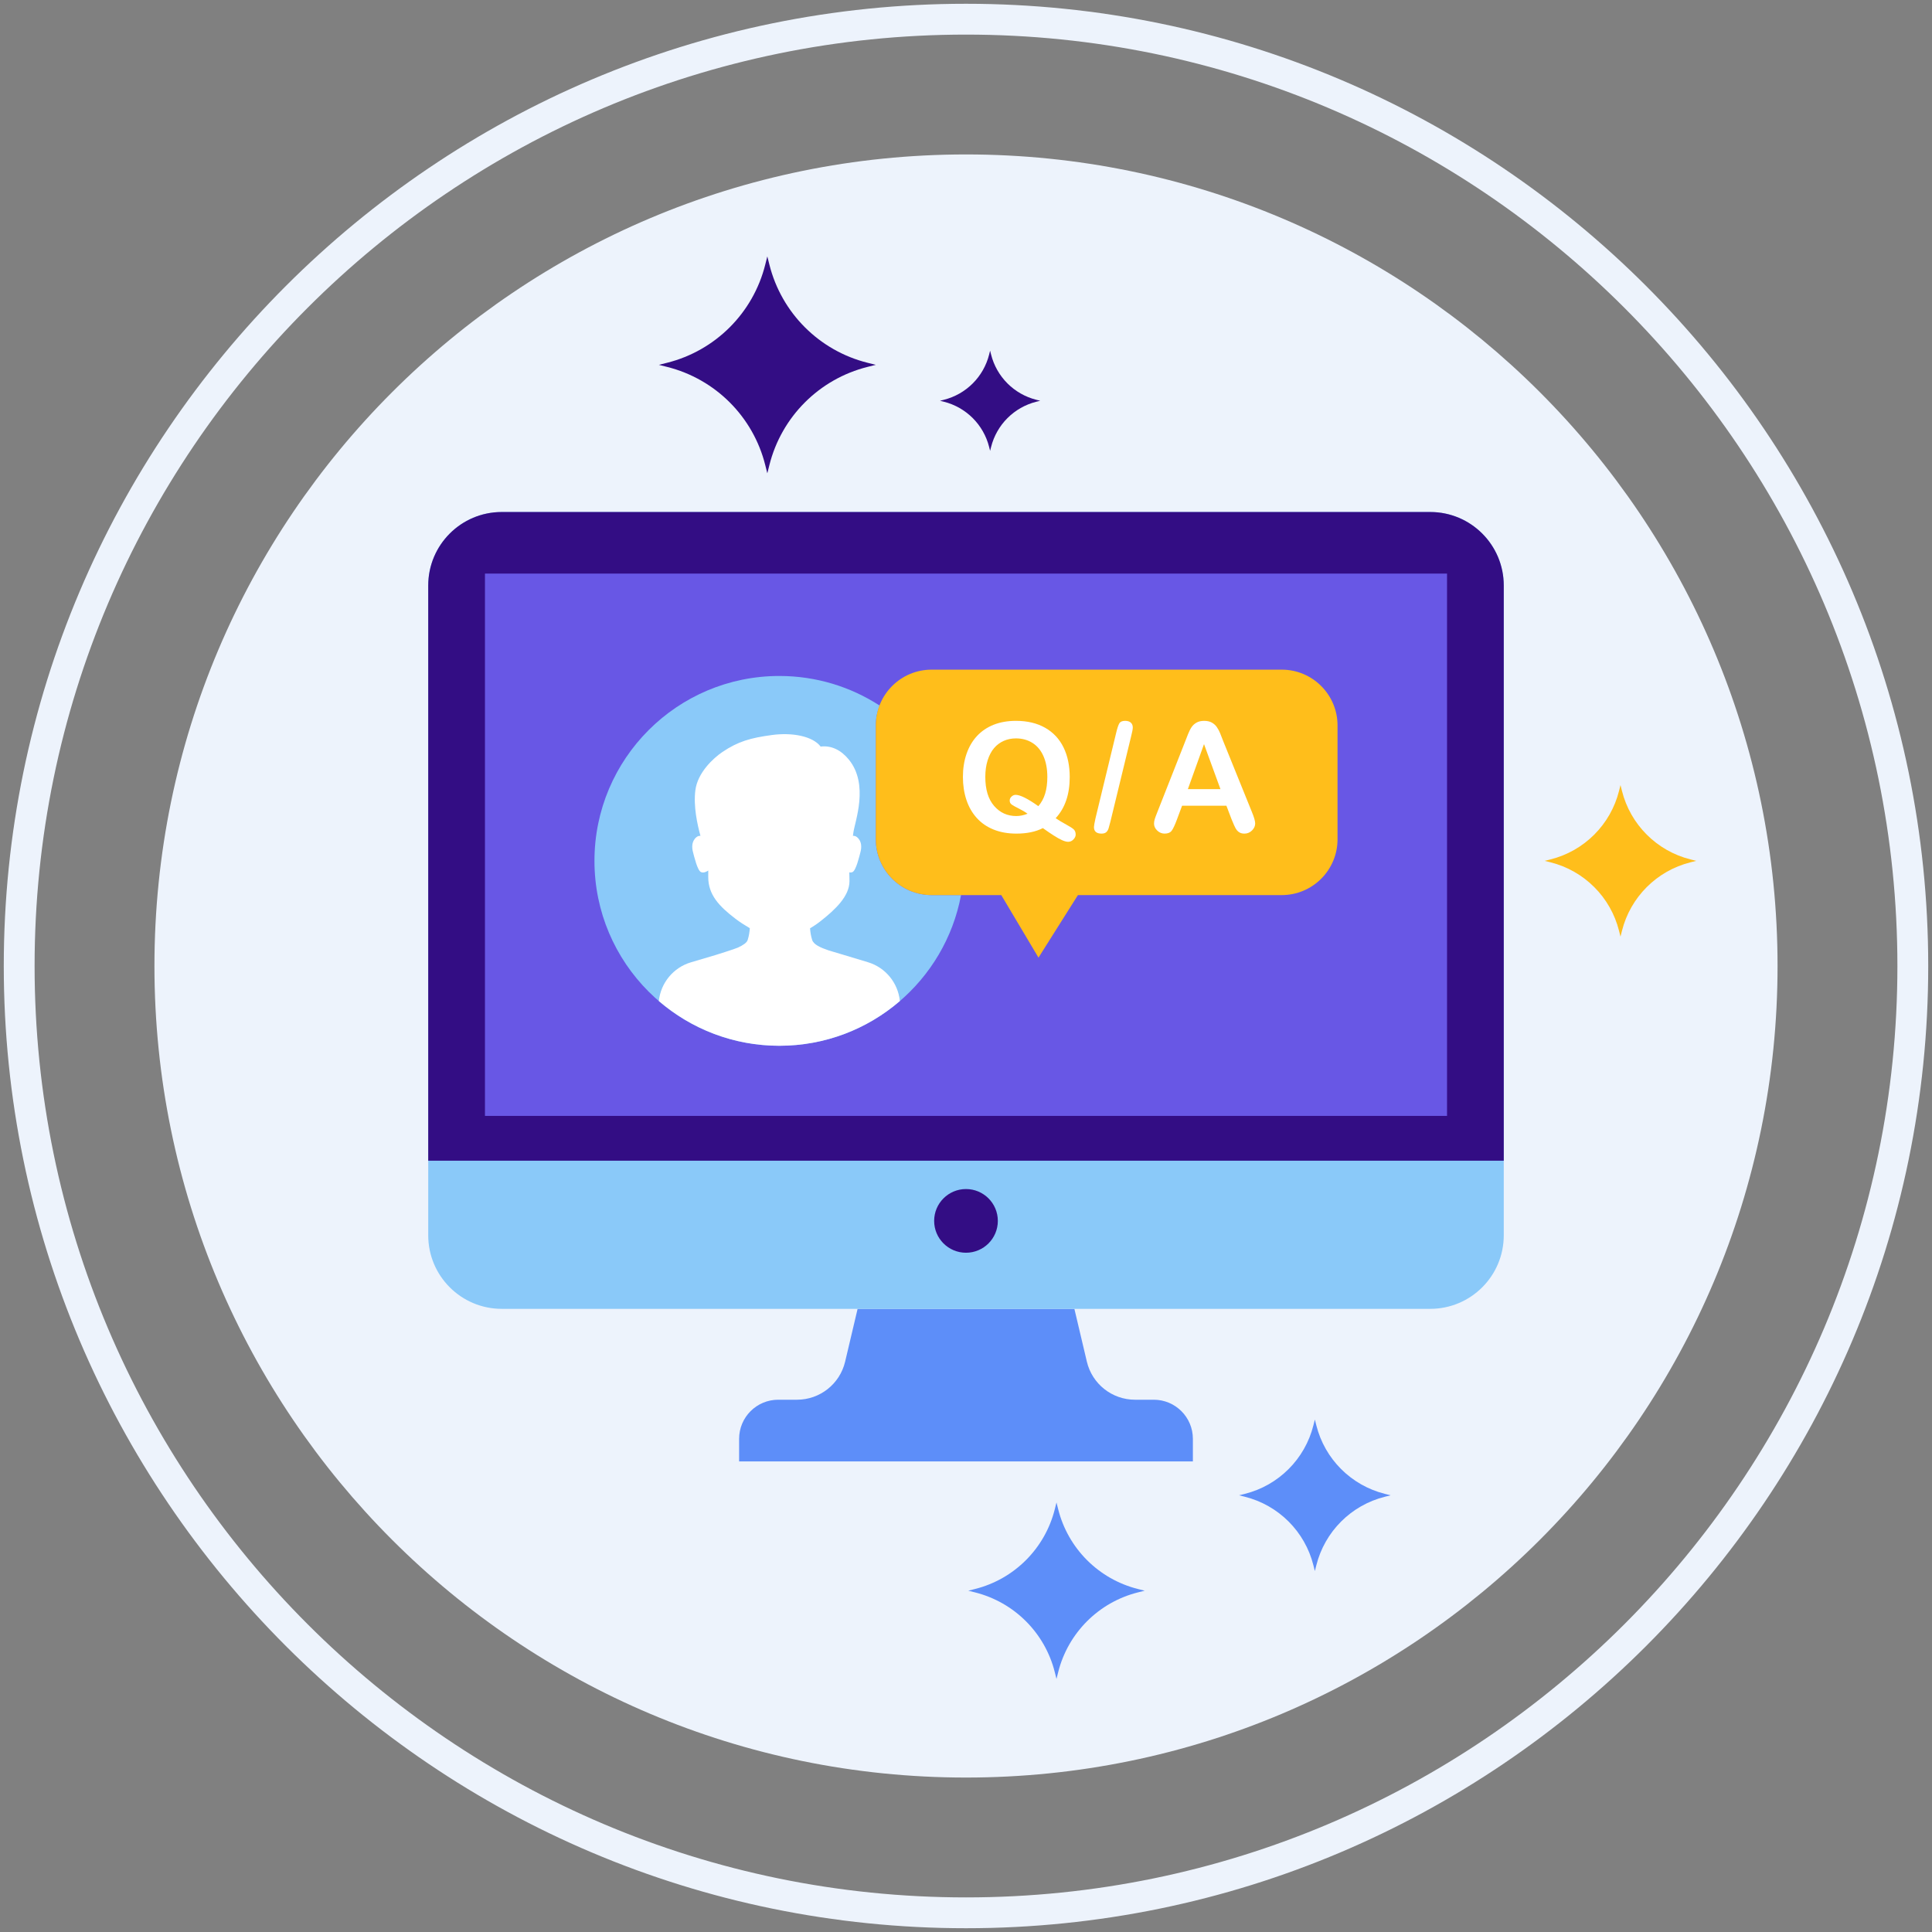 <?xml version="1.0" encoding="utf-8"?>
<!-- Generator: Adobe Illustrator 22.0.1, SVG Export Plug-In . SVG Version: 6.00 Build 0)  -->
<svg version="1.1" id="Layer_1" xmlns="http://www.w3.org/2000/svg" xmlns:xlink="http://www.w3.org/1999/xlink" x="0px" y="0px"
	 viewBox="0 0 512 512" style="enable-background:new 0 0 512 512;" xml:space="preserve">
<rect x="0" y="0" width="512" height="512" fill="#808080" stroke="none"/>
<style type="text/css">
	.st0{fill:#35216D;}
	.st1{fill:#EDF3FC;}
	.st2{fill:#330D84;}
	.st3{fill:#FFBE1B;}
	.st4{fill:#0061F3;}
	.st5{fill:#8C7BFD;}
	.st6{fill:#FFFFFF;}
	.st7{fill:#5932AE;}
	.st8{fill:#1C46C4;}
	.st9{fill:#6857E5;}
	.st10{fill:#5D8EF9;}
	.st11{fill:#8AC9F9;}
	.st12{fill:#FFE37B;}
	.st13{fill:#FFD000;}
	.st14{fill:#2EF39E;}
	.st15{fill:#330D84;stroke:#330D84;stroke-width:0.631;stroke-linecap:round;stroke-linejoin:round;stroke-miterlimit:10;}
	.st16{fill:#FFFFFF;stroke:#FFFFFF;stroke-width:0.737;stroke-linecap:round;stroke-linejoin:round;stroke-miterlimit:10;}
	.st17{fill:none;}
	.st18{fill:#FDB813;}
</style>
<g>
	<g>
		<g>
			<path class="st1" d="M255.999,40.928c-118.778,0-215.071,96.294-215.071,215.074c0,118.776,96.293,215.068,215.071,215.068
				S471.07,374.778,471.07,256.002C471.07,137.222,374.777,40.928,255.999,40.928z"/>
		</g>
	</g>
	<g>
		<g>
			<path class="st1" d="M255.999,1C115.391,1,1,115.392,1,256.002C1,396.609,115.391,511,255.999,511S511,396.609,511,256.002
				C511,115.392,396.607,1,255.999,1z M255.999,502.832c-136.103,0-246.83-110.728-246.83-246.83
				c0-136.104,110.727-246.833,246.83-246.833c136.102,0,246.832,110.729,246.832,246.833
				C502.831,392.104,392.101,502.832,255.999,502.832z"/>
		</g>
	</g>
	<path class="st10" d="M367.007,395.888l1.528,0.383l-1.528,0.382c-8.947,2.243-15.928,9.226-18.17,18.173l-0.384,1.525
		l-0.383-1.525c-2.24-8.947-9.225-15.93-18.174-18.173l-1.523-0.382l1.523-0.383c8.949-2.242,15.933-9.226,18.174-18.171
		l0.383-1.524l0.384,1.524C351.079,386.662,358.06,393.646,367.007,395.888L367.007,395.888z"/>
	<path class="st3" d="M448.003,227.754l1.528,0.383l-1.528,0.382c-8.947,2.243-15.928,9.226-18.17,18.173l-0.384,1.525l-0.383-1.525
		c-2.24-8.947-9.225-15.93-18.174-18.173l-1.523-0.382l1.523-0.383c8.949-2.242,15.933-9.226,18.174-18.171l0.383-1.524l0.384,1.524
		C432.075,218.528,439.056,225.513,448.003,227.754L448.003,227.754z"/>
	<path class="st10" d="M301.58,421.105l1.779,0.446l-1.779,0.444c-10.416,2.612-18.543,10.741-21.153,21.157l-0.447,1.776
		l-0.446-1.776c-2.608-10.416-10.74-18.545-21.158-21.157l-1.772-0.444l1.772-0.446c10.418-2.61,18.549-10.741,21.158-21.154
		l0.446-1.774l0.447,1.774C283.036,410.364,291.164,418.495,301.58,421.105L301.58,421.105z"/>
	<path class="st2" d="M229.906,96.139l2.188,0.549l-2.188,0.546c-12.807,3.211-22.8,13.206-26.009,26.013l-0.549,2.184l-0.549-2.184
		c-3.207-12.807-13.205-22.802-26.014-26.013l-2.179-0.546l2.179-0.549c12.809-3.209,22.807-13.206,26.014-26.01l0.549-2.181
		l0.549,2.181C207.106,82.933,217.099,92.93,229.906,96.139L229.906,96.139z"/>
	<path class="st2" d="M274.656,105.953l1.01,0.253l-1.01,0.252c-5.915,1.483-10.531,6.099-12.013,12.015l-0.254,1.008l-0.253-1.008
		c-1.481-5.915-6.099-10.531-12.015-12.015l-1.007-0.252l1.007-0.253c5.916-1.482,10.534-6.099,12.015-12.013l0.253-1.008
		l0.254,1.008C264.126,99.854,268.741,104.471,274.656,105.953L274.656,105.953z"/>
	<path class="st10" d="M305.764,370.941h-4.978c-6.079,0-11.36-4.178-12.759-10.096l-3.304-13.988h-57.449l-3.305,13.988
		c-1.397,5.918-6.68,10.096-12.757,10.096h-4.978c-5.722,0-10.361,4.638-10.361,10.36v5.989h120.251v-5.989
		C316.125,375.578,311.486,370.941,305.764,370.941z"/>
	<path class="st11" d="M379.029,346.857h-246.06c-10.762,0-19.484-8.722-19.484-19.487V155.167c0-10.756,8.722-19.481,19.484-19.481
		h246.06c10.762,0,19.484,8.725,19.484,19.481v172.202C398.513,338.134,389.791,346.857,379.029,346.857L379.029,346.857z"/>
	<path class="st2" d="M113.485,307.591V155.167c0-10.756,8.722-19.481,19.484-19.481h246.06c10.762,0,19.484,8.725,19.484,19.481
		v152.424H113.485z"/>
	<rect x="128.519" y="152.005" class="st9" width="254.96" height="143.719"/>
	<path class="st2" d="M264.437,323.548c0,4.661-3.778,8.439-8.438,8.439c-4.66,0-8.438-3.777-8.438-8.439
		c0-4.66,3.778-8.438,8.438-8.438C260.659,315.11,264.437,318.888,264.437,323.548z"/>
	<path class="st11" d="M246.888,237.211c-8.17,0-14.794-6.625-14.794-14.794V192.26c0-1.869,0.361-3.65,0.993-5.296
		c-7.652-4.944-16.762-7.825-26.55-7.825c-27.061,0-48.999,21.937-48.999,48.999c0,27.063,21.938,49,48.999,49
		c23.961,0,43.892-17.202,48.149-39.927H246.888z"/>
	<path class="st6" d="M206.537,277.138c12.205,0,23.359-4.472,31.937-11.854c-0.477-4.788-3.786-8.881-8.467-10.29l-7.503-2.262
		c0,0-2.464-0.717-2.825-0.838c-2.288-0.769-4.054-1.578-4.442-2.787c-0.328-1.022-0.495-2.076-0.564-3.086
		c-0.041,0.025-0.083,0.046-0.124,0.07c0.935-0.551,1.881-1.176,2.843-1.927c4.006-3.132,7.73-6.681,7.73-10.665
		c0-0.5-0.017-1.299-0.045-2.315c0.283,0.054,0.582,0.054,0.86-0.083c0.933-0.456,1.786-4.124,2.1-5.308
		c0.311-1.185,0.407-2.855-0.934-3.947c-0.333-0.271-0.701-0.358-1.067-0.338c0.04-0.281,0.079-0.57,0.119-0.874
		c0.387-2.899,4.215-12.737-1.225-19.361c-2.051-2.499-4.614-3.771-7.448-3.423c-2.158-2.808-7.617-3.77-12.836-3.072
		c-5.756,0.769-9.092,1.729-13.23,4.533c-2.367,1.604-6.524,5.415-7.132,10.085c-0.556,4.268,0.523,9.126,1.345,12.111
		c-0.36-0.017-0.721,0.071-1.048,0.338c-1.341,1.092-1.245,2.762-0.934,3.947c0.311,1.185,1.166,4.852,2.1,5.308
		c0.739,0.36,1.617-0.169,1.952-0.406c-0.004,0.6-0.006,1.182-0.006,1.725c0,4.725,2.911,7.778,7.227,11.072
		c1.114,0.85,2.454,1.711,3.791,2.495c-0.068,1.021-0.235,2.087-0.567,3.121c-0.236,0.738-1.238,1.395-2.588,2.017
		c-0.837,0.387-5.986,1.989-5.986,1.989l-6.448,1.908c-4.696,1.391-8.025,5.476-8.52,10.267
		C183.183,272.668,194.336,277.138,206.537,277.138z"/>
	<path class="st3" d="M339.667,177.464h-92.779c-8.17,0-14.794,6.626-14.794,14.796v30.157c0,8.169,6.624,14.794,14.794,14.794
		h18.462l9.86,16.57l10.449-16.57h54.007c8.167,0,14.795-6.625,14.795-14.794V192.26
		C354.462,184.09,347.834,177.464,339.667,177.464z"/>
	<g>
		<path class="st6" d="M279.763,216.832c0.854,0.579,1.787,1.14,2.799,1.686c1.012,0.545,1.682,0.979,2.01,1.301
			c0.328,0.322,0.493,0.778,0.493,1.37c0,0.42-0.194,0.841-0.582,1.262c-0.388,0.42-0.857,0.631-1.409,0.631
			c-0.447,0-0.989-0.145-1.626-0.434c-0.638-0.289-1.387-0.709-2.247-1.261c-0.861-0.552-1.804-1.196-2.829-1.932
			c-1.905,0.972-4.244,1.458-7.017,1.458c-2.247,0-4.261-0.358-6.042-1.074c-1.781-0.716-3.275-1.748-4.484-3.094
			c-1.209-1.347-2.119-2.947-2.73-4.8c-0.611-1.853-0.917-3.87-0.917-6.051c0-2.221,0.318-4.258,0.956-6.11
			c0.637-1.853,1.56-3.43,2.769-4.73c1.209-1.301,2.681-2.296,4.415-2.986c1.735-0.69,3.706-1.035,5.913-1.035
			c2.996,0,5.568,0.608,7.717,1.823s3.774,2.943,4.878,5.184c1.104,2.241,1.656,4.872,1.656,7.894
			C283.488,210.518,282.247,214.151,279.763,216.832z M275.17,213.639c0.814-0.933,1.416-2.037,1.804-3.312
			c0.387-1.274,0.581-2.752,0.581-4.435c0-2.116-0.342-3.949-1.025-5.5c-0.683-1.55-1.659-2.723-2.927-3.518
			c-1.269-0.795-2.724-1.193-4.366-1.193c-1.169,0-2.25,0.22-3.242,0.661s-1.846,1.081-2.563,1.921
			c-0.716,0.841-1.281,1.916-1.695,3.223c-0.414,1.308-0.621,2.776-0.621,4.406c0,3.324,0.775,5.883,2.326,7.677
			c1.55,1.794,3.508,2.691,5.874,2.691c0.972,0,1.971-0.204,2.996-0.611c-0.618-0.46-1.39-0.919-2.316-1.38
			c-0.927-0.459-1.561-0.814-1.902-1.064s-0.512-0.604-0.512-1.064c0-0.394,0.164-0.742,0.493-1.045
			c0.328-0.302,0.69-0.453,1.084-0.453C270.354,210.643,272.358,211.641,275.17,213.639z"/>
		<path class="st6" d="M299.785,195.032l-5.519,22.726c-0.184,0.749-0.345,1.34-0.483,1.774c-0.138,0.434-0.348,0.772-0.631,1.015
			c-0.283,0.243-0.693,0.365-1.232,0.365c-1.34,0-2.01-0.578-2.01-1.734c0-0.302,0.131-1.058,0.394-2.267l5.5-22.727
			c0.289-1.208,0.564-2.037,0.828-2.483c0.263-0.446,0.775-0.67,1.538-0.67c0.657,0,1.159,0.158,1.508,0.473
			c0.348,0.315,0.522,0.749,0.522,1.301C300.198,193.212,300.061,193.955,299.785,195.032z"/>
		<path class="st6" d="M326.39,217.147l-1.38-3.626h-11.747l-1.38,3.706c-0.539,1.445-0.999,2.421-1.38,2.927
			c-0.381,0.506-1.005,0.759-1.873,0.759c-0.736,0-1.386-0.27-1.951-0.808s-0.848-1.149-0.848-1.833
			c0-0.394,0.066-0.801,0.197-1.222c0.131-0.42,0.348-1.005,0.65-1.754l7.392-18.765c0.21-0.539,0.463-1.186,0.759-1.941
			c0.295-0.755,0.611-1.383,0.946-1.882c0.335-0.499,0.775-0.903,1.321-1.212c0.545-0.309,1.219-0.463,2.021-0.463
			c0.814,0,1.495,0.154,2.04,0.463c0.545,0.309,0.985,0.707,1.32,1.193s0.618,1.008,0.848,1.567
			c0.229,0.559,0.522,1.304,0.877,2.237l7.549,18.646c0.591,1.419,0.887,2.451,0.887,3.094c0,0.67-0.279,1.285-0.837,1.843
			c-0.559,0.558-1.232,0.837-2.021,0.837c-0.46,0-0.854-0.082-1.183-0.246c-0.329-0.165-0.604-0.388-0.828-0.67
			c-0.224-0.282-0.463-0.716-0.72-1.301C326.794,218.11,326.574,217.594,326.39,217.147z M314.8,209.125h8.633l-4.356-11.925
			L314.8,209.125z"/>
	</g>
</g>
</svg>
